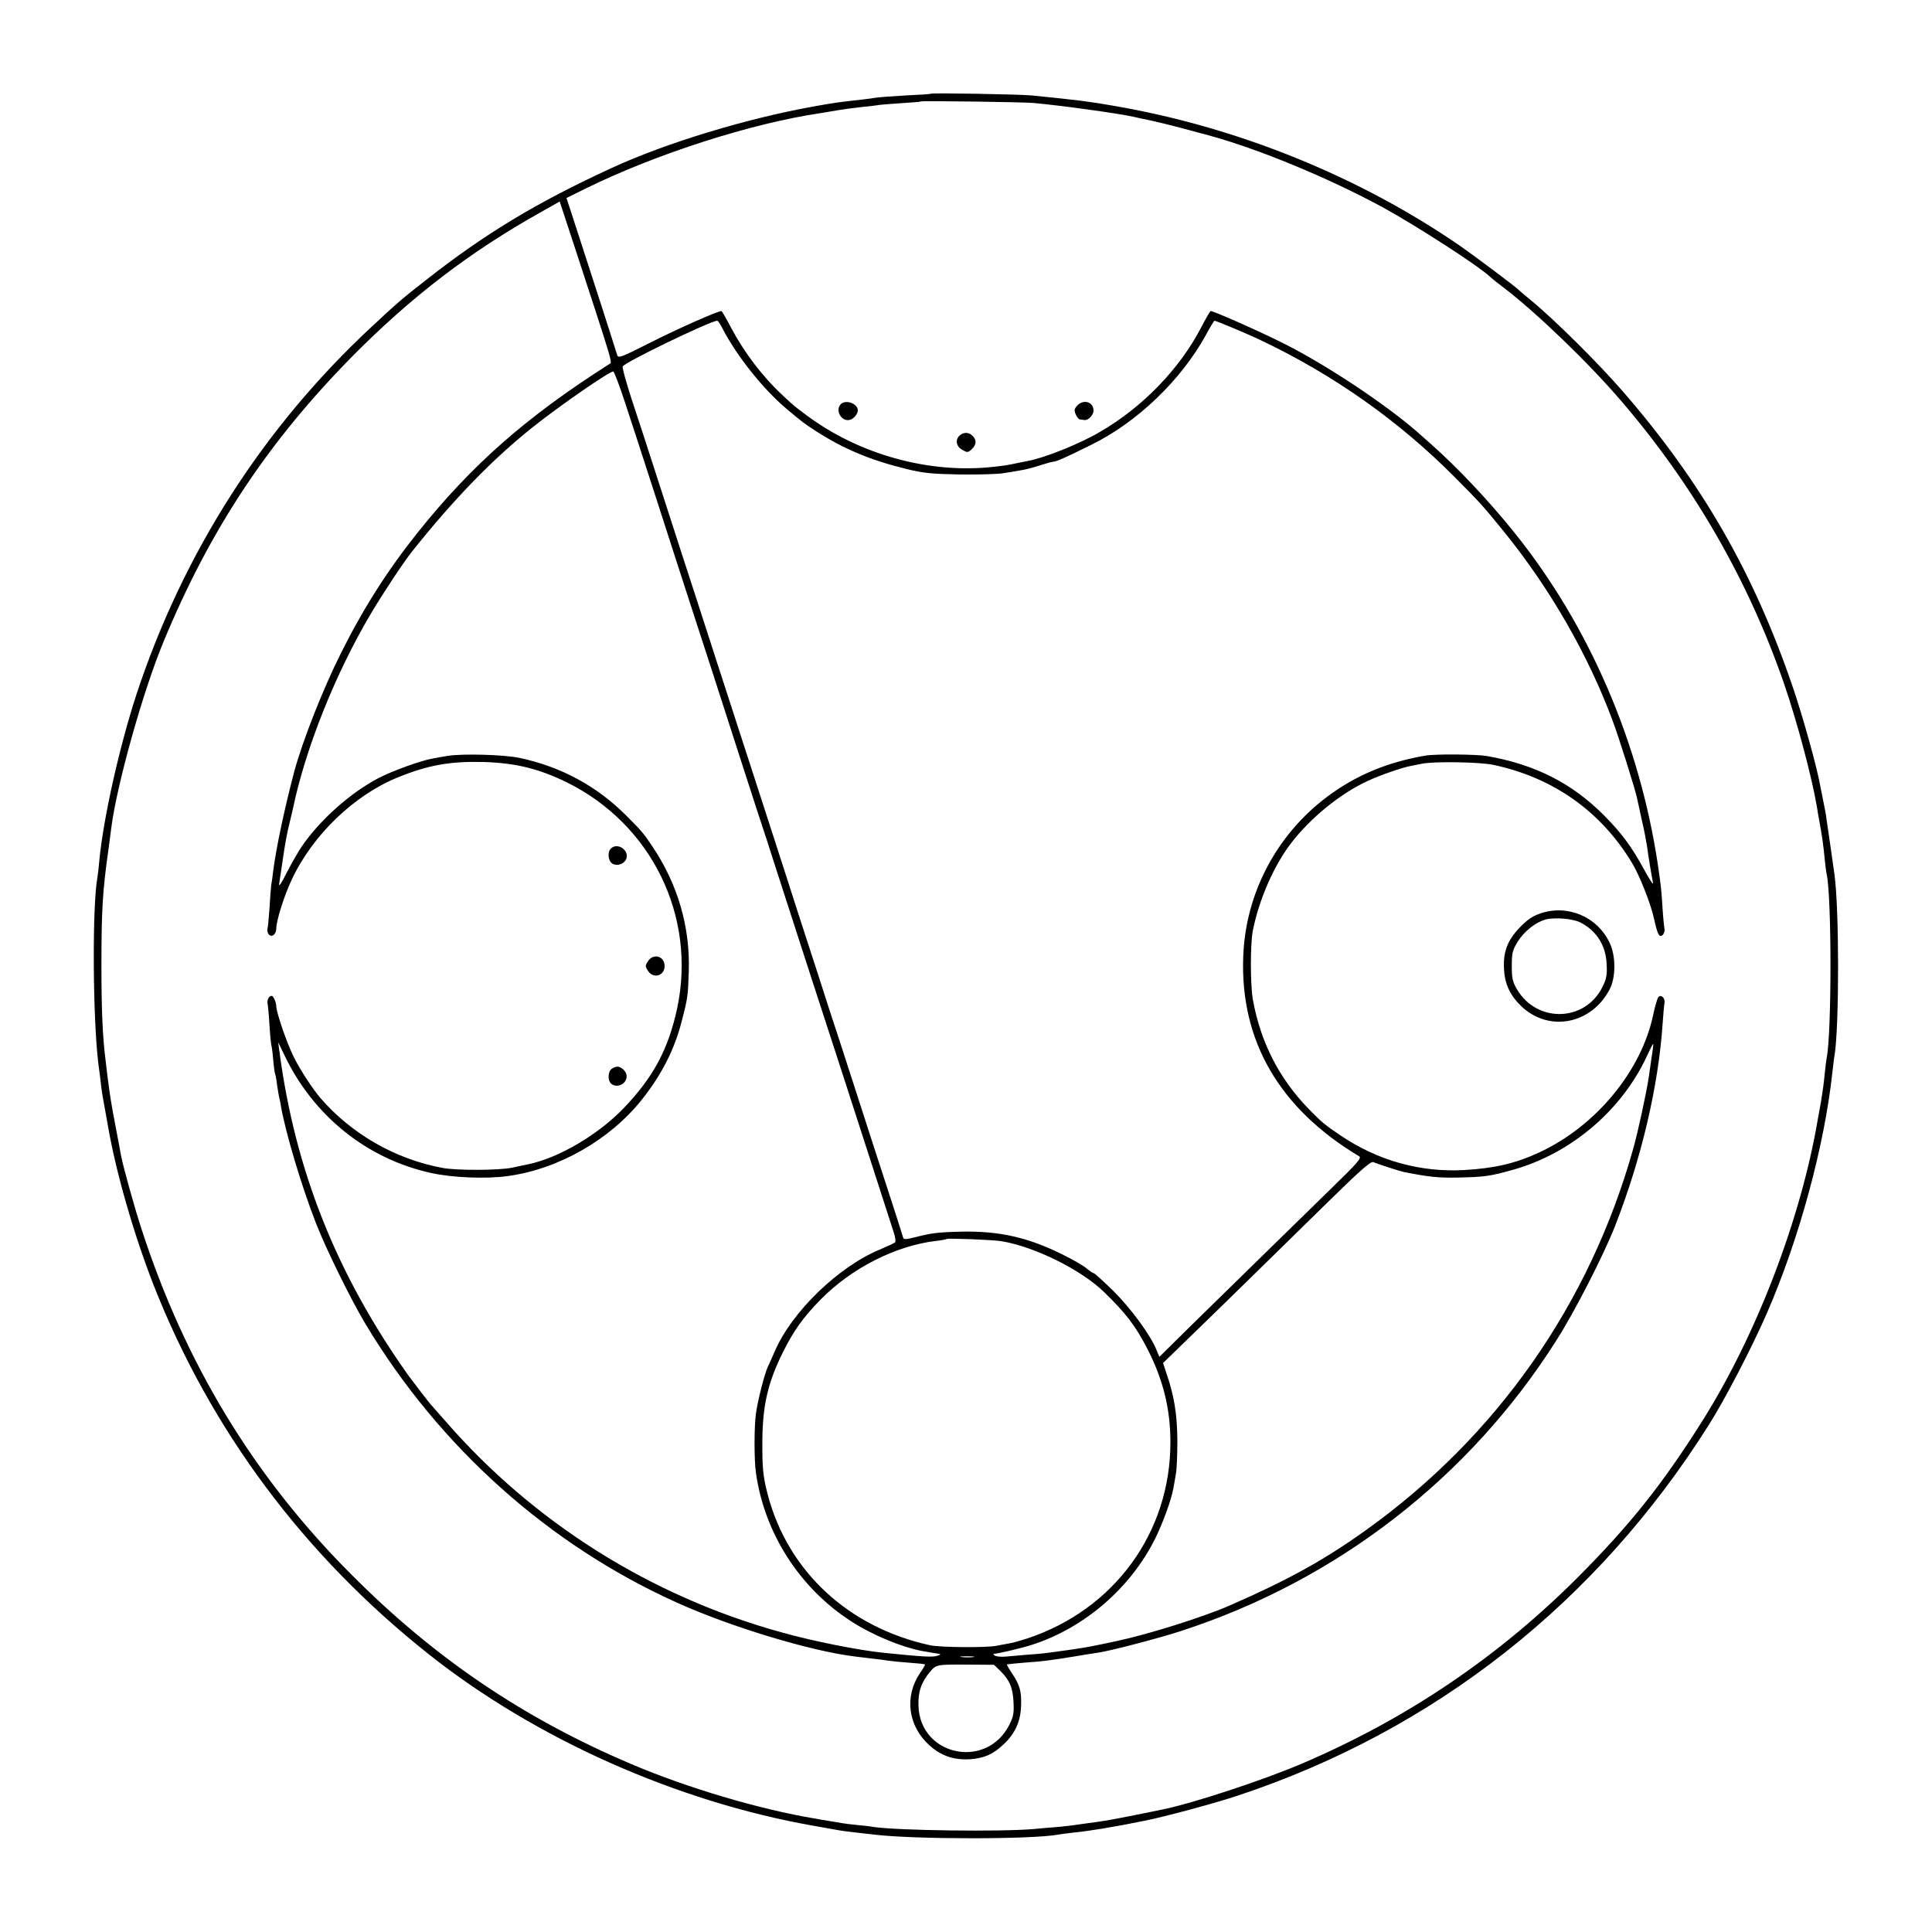 <?xml version="1.0" standalone="no"?>
<!DOCTYPE svg PUBLIC "-//W3C//DTD SVG 20010904//EN"
 "http://www.w3.org/TR/2001/REC-SVG-20010904/DTD/svg10.dtd">
<svg version="1.0" xmlns="http://www.w3.org/2000/svg"
 width="1000pt" height="1000pt" viewBox="0 0 1000 1000"
 preserveAspectRatio="xMidYMid meet">
<g transform="translate(0,1000) scale(0.1,-0.1)"
fill="#000000" stroke="none">
<path d="M4818 9515 c-2 -2 -60 -6 -129 -9 -70 -4 -137 -9 -150 -11 -13 -2
-46 -7 -74 -10 -127 -14 -141 -16 -248 -35 -348 -62 -769 -189 -1052 -320
-385 -177 -654 -339 -957 -577 -127 -99 -151 -120 -283 -243 -563 -523 -977
-1171 -1219 -1905 -88 -270 -171 -639 -192 -860 -3 -38 -8 -78 -10 -88 -27
-147 -24 -725 5 -962 6 -44 13 -98 15 -120 3 -22 7 -51 10 -65 3 -14 14 -79
26 -145 42 -240 134 -558 236 -819 296 -751 778 -1397 1424 -1909 552 -437
1281 -762 1990 -887 63 -11 124 -22 135 -24 11 -2 49 -7 85 -11 36 -4 79 -9
95 -11 211 -25 819 -25 951 0 10 2 48 7 84 11 36 3 101 13 145 20 105 18 121
21 220 41 102 20 365 91 482 130 1019 338 1859 1000 2438 1919 83 131 220 395
297 570 169 386 302 874 343 1260 4 33 8 71 11 85 24 154 24 757 -1 935 -9 66
-36 252 -41 285 -2 19 -9 58 -15 85 -6 28 -13 64 -16 80 -15 92 -92 369 -144
520 -201 589 -471 1059 -880 1530 -126 145 -349 367 -474 470 -33 27 -62 52
-65 55 -11 13 -221 170 -295 222 -524 363 -1164 623 -1810 732 -122 21 -166
27 -415 52 -62 6 -517 14 -522 9z m532 -48 c134 -12 433 -53 515 -71 11 -3 53
-12 93 -20 39 -9 106 -25 147 -36 41 -11 108 -29 149 -40 256 -69 623 -221
903 -373 180 -99 494 -302 555 -359 7 -7 39 -33 70 -56 170 -130 436 -385 609
-587 375 -436 660 -932 844 -1466 69 -201 144 -485 170 -639 3 -19 7 -46 10
-60 15 -79 23 -135 30 -210 3 -30 7 -64 10 -75 26 -124 26 -818 0 -950 -2 -11
-7 -47 -10 -80 -6 -61 -11 -95 -20 -150 -3 -16 -10 -56 -16 -88 -88 -519 -320
-1123 -601 -1567 -206 -326 -369 -530 -638 -801 -414 -415 -890 -737 -1435
-969 -197 -84 -558 -203 -714 -235 -109 -23 -273 -55 -301 -59 -19 -3 -66 -10
-105 -15 -38 -6 -95 -13 -125 -16 -30 -2 -93 -8 -140 -12 -167 -15 -708 -8
-831 11 -13 3 -51 7 -84 10 -33 3 -69 8 -80 10 -11 2 -40 7 -65 11 -25 4 -56
9 -70 12 -286 47 -666 160 -952 282 -558 237 -1018 548 -1448 980 -506 506
-862 1094 -1088 1791 -37 114 -95 322 -106 381 -2 13 -13 71 -24 129 -27 139
-33 179 -47 290 -3 25 -7 59 -9 76 -15 116 -21 262 -21 484 0 290 6 390 36
600 5 41 12 93 15 115 28 221 163 704 269 960 242 586 545 1042 985 1487 302
304 602 534 966 738 l101 57 71 -216 c214 -654 202 -615 185 -626 -428 -272
-712 -521 -994 -875 -154 -193 -279 -390 -394 -620 -93 -185 -199 -455 -241
-610 -51 -193 -94 -395 -110 -518 -3 -26 -7 -58 -10 -72 -2 -14 -6 -68 -9
-120 -4 -52 -8 -101 -11 -109 -2 -7 1 -20 7 -27 15 -19 39 0 39 30 0 40 41
171 80 253 108 231 323 438 551 530 155 63 268 83 439 79 168 -5 288 -34 433
-105 440 -217 673 -693 572 -1170 -46 -212 -123 -357 -279 -519 -130 -135
-335 -256 -491 -288 -11 -2 -49 -10 -85 -18 -66 -14 -288 -15 -360 -1 -243 45
-470 175 -631 361 -41 48 -104 144 -138 212 -35 69 -91 232 -91 264 0 10 -5
28 -11 39 -8 16 -13 18 -25 9 -7 -7 -12 -22 -9 -34 2 -11 7 -63 10 -115 3 -52
8 -97 9 -100 2 -3 7 -37 10 -75 3 -37 8 -71 10 -75 2 -3 7 -28 10 -56 4 -27 9
-57 11 -65 2 -8 7 -28 9 -45 24 -138 107 -416 181 -605 51 -132 180 -394 255
-520 384 -641 953 -1149 1620 -1448 279 -125 687 -248 915 -276 17 -2 57 -7
90 -11 33 -3 71 -9 85 -11 14 -2 61 -7 105 -10 44 -3 81 -7 83 -9 2 -1 -10
-22 -27 -46 -81 -122 -61 -273 50 -373 60 -54 124 -76 207 -72 73 5 120 24
174 75 61 56 90 118 93 200 3 76 -6 109 -47 170 -16 24 -28 45 -26 46 2 1 41
5 88 9 101 7 135 12 260 32 52 9 109 18 125 20 66 10 319 76 431 113 805 262
1489 792 1939 1502 95 148 245 442 304 592 137 350 225 724 247 1052 3 44 7
90 9 101 6 27 -18 50 -32 32 -5 -7 -17 -47 -26 -90 -61 -292 -298 -578 -590
-713 -123 -57 -231 -82 -387 -91 -227 -13 -447 48 -640 178 -82 55 -100 70
-167 139 -153 158 -248 344 -288 564 -14 79 -14 293 0 360 32 160 108 332 194
446 103 136 261 264 405 329 63 29 170 66 216 75 14 3 41 8 60 12 62 13 302 9
370 -6 309 -66 555 -239 717 -507 38 -62 97 -211 113 -284 19 -87 28 -104 45
-90 8 7 13 22 10 34 -2 11 -7 61 -10 110 -6 92 -7 105 -24 221 -95 633 -356
1238 -743 1719 -135 168 -298 340 -433 459 -22 20 -53 47 -70 62 -163 142
-463 342 -684 454 -118 60 -368 171 -384 171 -4 0 -26 -39 -51 -87 -110 -211
-300 -409 -520 -537 -104 -62 -289 -136 -376 -152 -8 -2 -31 -6 -50 -10 -58
-12 -63 -13 -125 -20 -334 -38 -700 63 -975 270 -59 44 -58 43 -116 97 -106
98 -201 223 -269 351 -25 48 -48 88 -51 88 -19 0 -221 -89 -361 -160 -163 -82
-173 -86 -179 -66 -8 29 -200 623 -234 726 l-28 85 101 50 c362 178 857 337
1212 389 22 4 65 11 95 16 30 5 84 12 120 16 36 3 74 8 85 10 10 2 64 6 120
10 55 3 101 7 103 9 4 4 525 -3 582 -8z m-1610 -1168 c73 -141 209 -312 331
-415 82 -69 91 -76 158 -119 139 -89 277 -147 461 -192 89 -22 132 -26 280
-29 96 -1 198 2 225 7 28 4 68 11 90 15 22 3 66 15 97 25 32 10 62 19 69 19
15 0 63 21 194 86 240 117 467 335 596 569 22 41 43 75 45 75 9 0 178 -71 244
-103 374 -178 711 -416 1000 -707 132 -133 146 -148 261 -290 233 -289 428
-628 554 -965 36 -96 120 -364 129 -409 2 -11 13 -61 24 -111 12 -49 23 -110
27 -135 6 -49 23 -150 31 -190 3 -14 -18 17 -46 69 -65 119 -116 188 -204 277
-168 170 -359 267 -611 311 -55 9 -263 11 -317 2 -198 -34 -361 -102 -510
-214 -262 -197 -421 -500 -433 -825 -17 -437 187 -788 600 -1035 14 -8 -8 -34
-142 -164 -276 -270 -563 -550 -730 -714 l-162 -160 -16 38 c-31 76 -131 212
-222 303 -52 50 -97 92 -102 92 -4 0 -21 11 -37 25 -16 14 -74 47 -129 74
-176 87 -325 120 -519 116 -125 -3 -154 -7 -244 -30 -40 -10 -54 -11 -57 -2
-2 7 -22 71 -45 142 -23 72 -50 155 -60 185 -10 30 -62 190 -115 355 -53 165
-103 318 -110 340 -8 22 -64 195 -125 385 -62 190 -134 413 -160 495 -43 134
-177 547 -337 1040 -30 94 -83 258 -118 365 -35 107 -114 350 -175 540 -61
190 -134 414 -162 498 -27 84 -48 158 -45 165 8 21 450 234 489 237 4 0 17
-18 28 -41z m-504 -385 c29 -87 100 -307 159 -489 58 -181 138 -427 176 -545
38 -118 85 -262 104 -320 110 -341 267 -829 275 -850 5 -14 33 -101 63 -195
123 -381 282 -872 342 -1055 35 -107 107 -330 160 -495 53 -165 103 -320 111
-344 8 -24 11 -47 7 -51 -4 -5 -41 -21 -80 -38 -214 -89 -456 -323 -543 -527
-12 -28 -28 -63 -36 -80 -17 -37 -52 -173 -61 -240 -10 -65 -10 -246 0 -310
44 -312 228 -598 496 -769 107 -69 257 -131 361 -151 67 -12 75 -13 90 -15 10
-1 9 -4 -5 -9 -23 -10 -73 -7 -280 14 -130 13 -370 61 -530 106 -677 187
-1283 568 -1740 1094 -39 44 -72 82 -75 85 -8 8 -92 118 -115 149 -373 524
-588 1064 -669 1681 l-6 45 31 -64 c149 -315 427 -539 759 -612 111 -25 288
-32 400 -16 262 36 527 188 692 395 103 130 170 261 207 408 31 119 32 130 36
254 8 232 -57 454 -189 650 -46 69 -56 80 -136 160 -151 151 -335 251 -550
297 -80 17 -292 23 -370 11 -25 -4 -61 -10 -80 -14 -60 -10 -212 -65 -282
-102 -147 -77 -305 -219 -398 -356 -18 -27 -53 -88 -77 -135 -26 -53 -41 -74
-38 -56 2 17 12 77 20 135 8 58 22 134 31 169 9 36 17 72 19 80 65 315 221
706 406 1017 61 103 171 269 213 321 216 271 417 478 626 644 142 113 399 290
414 286 6 -2 33 -75 62 -163z m5313 -3384 c-5 -36 -12 -83 -15 -105 -11 -75
-55 -280 -80 -369 -225 -804 -706 -1491 -1384 -1976 -218 -156 -403 -258 -705
-390 -138 -60 -416 -148 -585 -184 -131 -28 -150 -32 -247 -46 -128 -18 -135
-19 -218 -25 -44 -4 -96 -8 -116 -10 -20 -1 -43 1 -50 6 -8 5 -9 9 -4 9 24 1
146 30 201 48 269 88 506 293 633 548 41 83 85 204 95 264 4 19 9 53 13 75 4
22 7 99 7 170 -1 133 -16 229 -56 345 l-18 55 107 104 c142 137 474 462 746
729 168 165 222 212 235 207 26 -11 135 -46 157 -51 131 -26 179 -31 282 -29
137 3 167 7 287 41 297 84 559 306 689 585 17 37 32 67 34 66 1 -2 -2 -32 -8
-67z m-3368 -954 c170 -27 414 -147 534 -264 112 -109 161 -172 224 -294 81
-158 119 -310 119 -482 1 -468 -291 -868 -742 -1017 -34 -11 -72 -22 -86 -24
-14 -3 -47 -9 -75 -14 -53 -10 -289 -8 -340 3 -423 92 -736 382 -841 779 -25
97 -29 137 -28 287 2 178 29 294 104 446 58 117 105 183 198 278 159 162 389
279 597 303 28 3 52 8 55 10 5 5 236 -4 281 -11z m-143 -2153 c-15 -2 -42 -2
-60 0 -18 2 -6 4 27 4 33 0 48 -2 33 -4z m139 -71 c49 -48 66 -89 69 -164 3
-57 -1 -75 -24 -120 -120 -228 -459 -155 -468 101 -3 73 14 123 60 178 32 38
35 38 201 37 l130 -1 32 -31z"/>
<path d="M4352 7908 c-30 -30 1 -89 43 -82 21 3 45 30 45 50 0 35 -62 58 -88
32z"/>
<path d="M5575 7900 c-15 -17 -16 -24 -7 -45 6 -14 16 -26 22 -26 5 -1 16 -2
23 -3 19 -3 47 25 47 49 0 45 -52 61 -85 25z"/>
<path d="M4965 7744 c-22 -23 -15 -56 17 -73 24 -14 28 -14 47 3 25 23 27 49
5 70 -20 21 -48 20 -69 0z"/>
<path d="M3162 5608 c-20 -20 -14 -66 9 -79 27 -14 64 1 72 30 11 44 -49 81
-81 49z"/>
<path d="M7970 5271 c-41 -14 -68 -34 -107 -75 -62 -66 -84 -126 -78 -216 4
-75 33 -135 91 -190 143 -134 362 -91 456 90 32 62 32 174 -1 241 -65 136
-220 200 -361 150z m211 -46 c84 -44 131 -119 135 -216 3 -55 -1 -76 -22 -118
-90 -181 -339 -187 -442 -12 -23 39 -27 57 -27 122 0 67 4 81 30 124 34 55 94
102 146 116 49 12 141 4 180 -16z"/>
<path d="M3354 5025 c-15 -23 -15 -27 0 -50 28 -43 86 -26 86 25 0 51 -58 68
-86 25z"/>
<path d="M3168 4469 c-21 -12 -24 -59 -6 -77 19 -19 55 -14 72 9 16 23 12 47
-12 67 -19 14 -31 15 -54 1z"/>
</g>
</svg>
